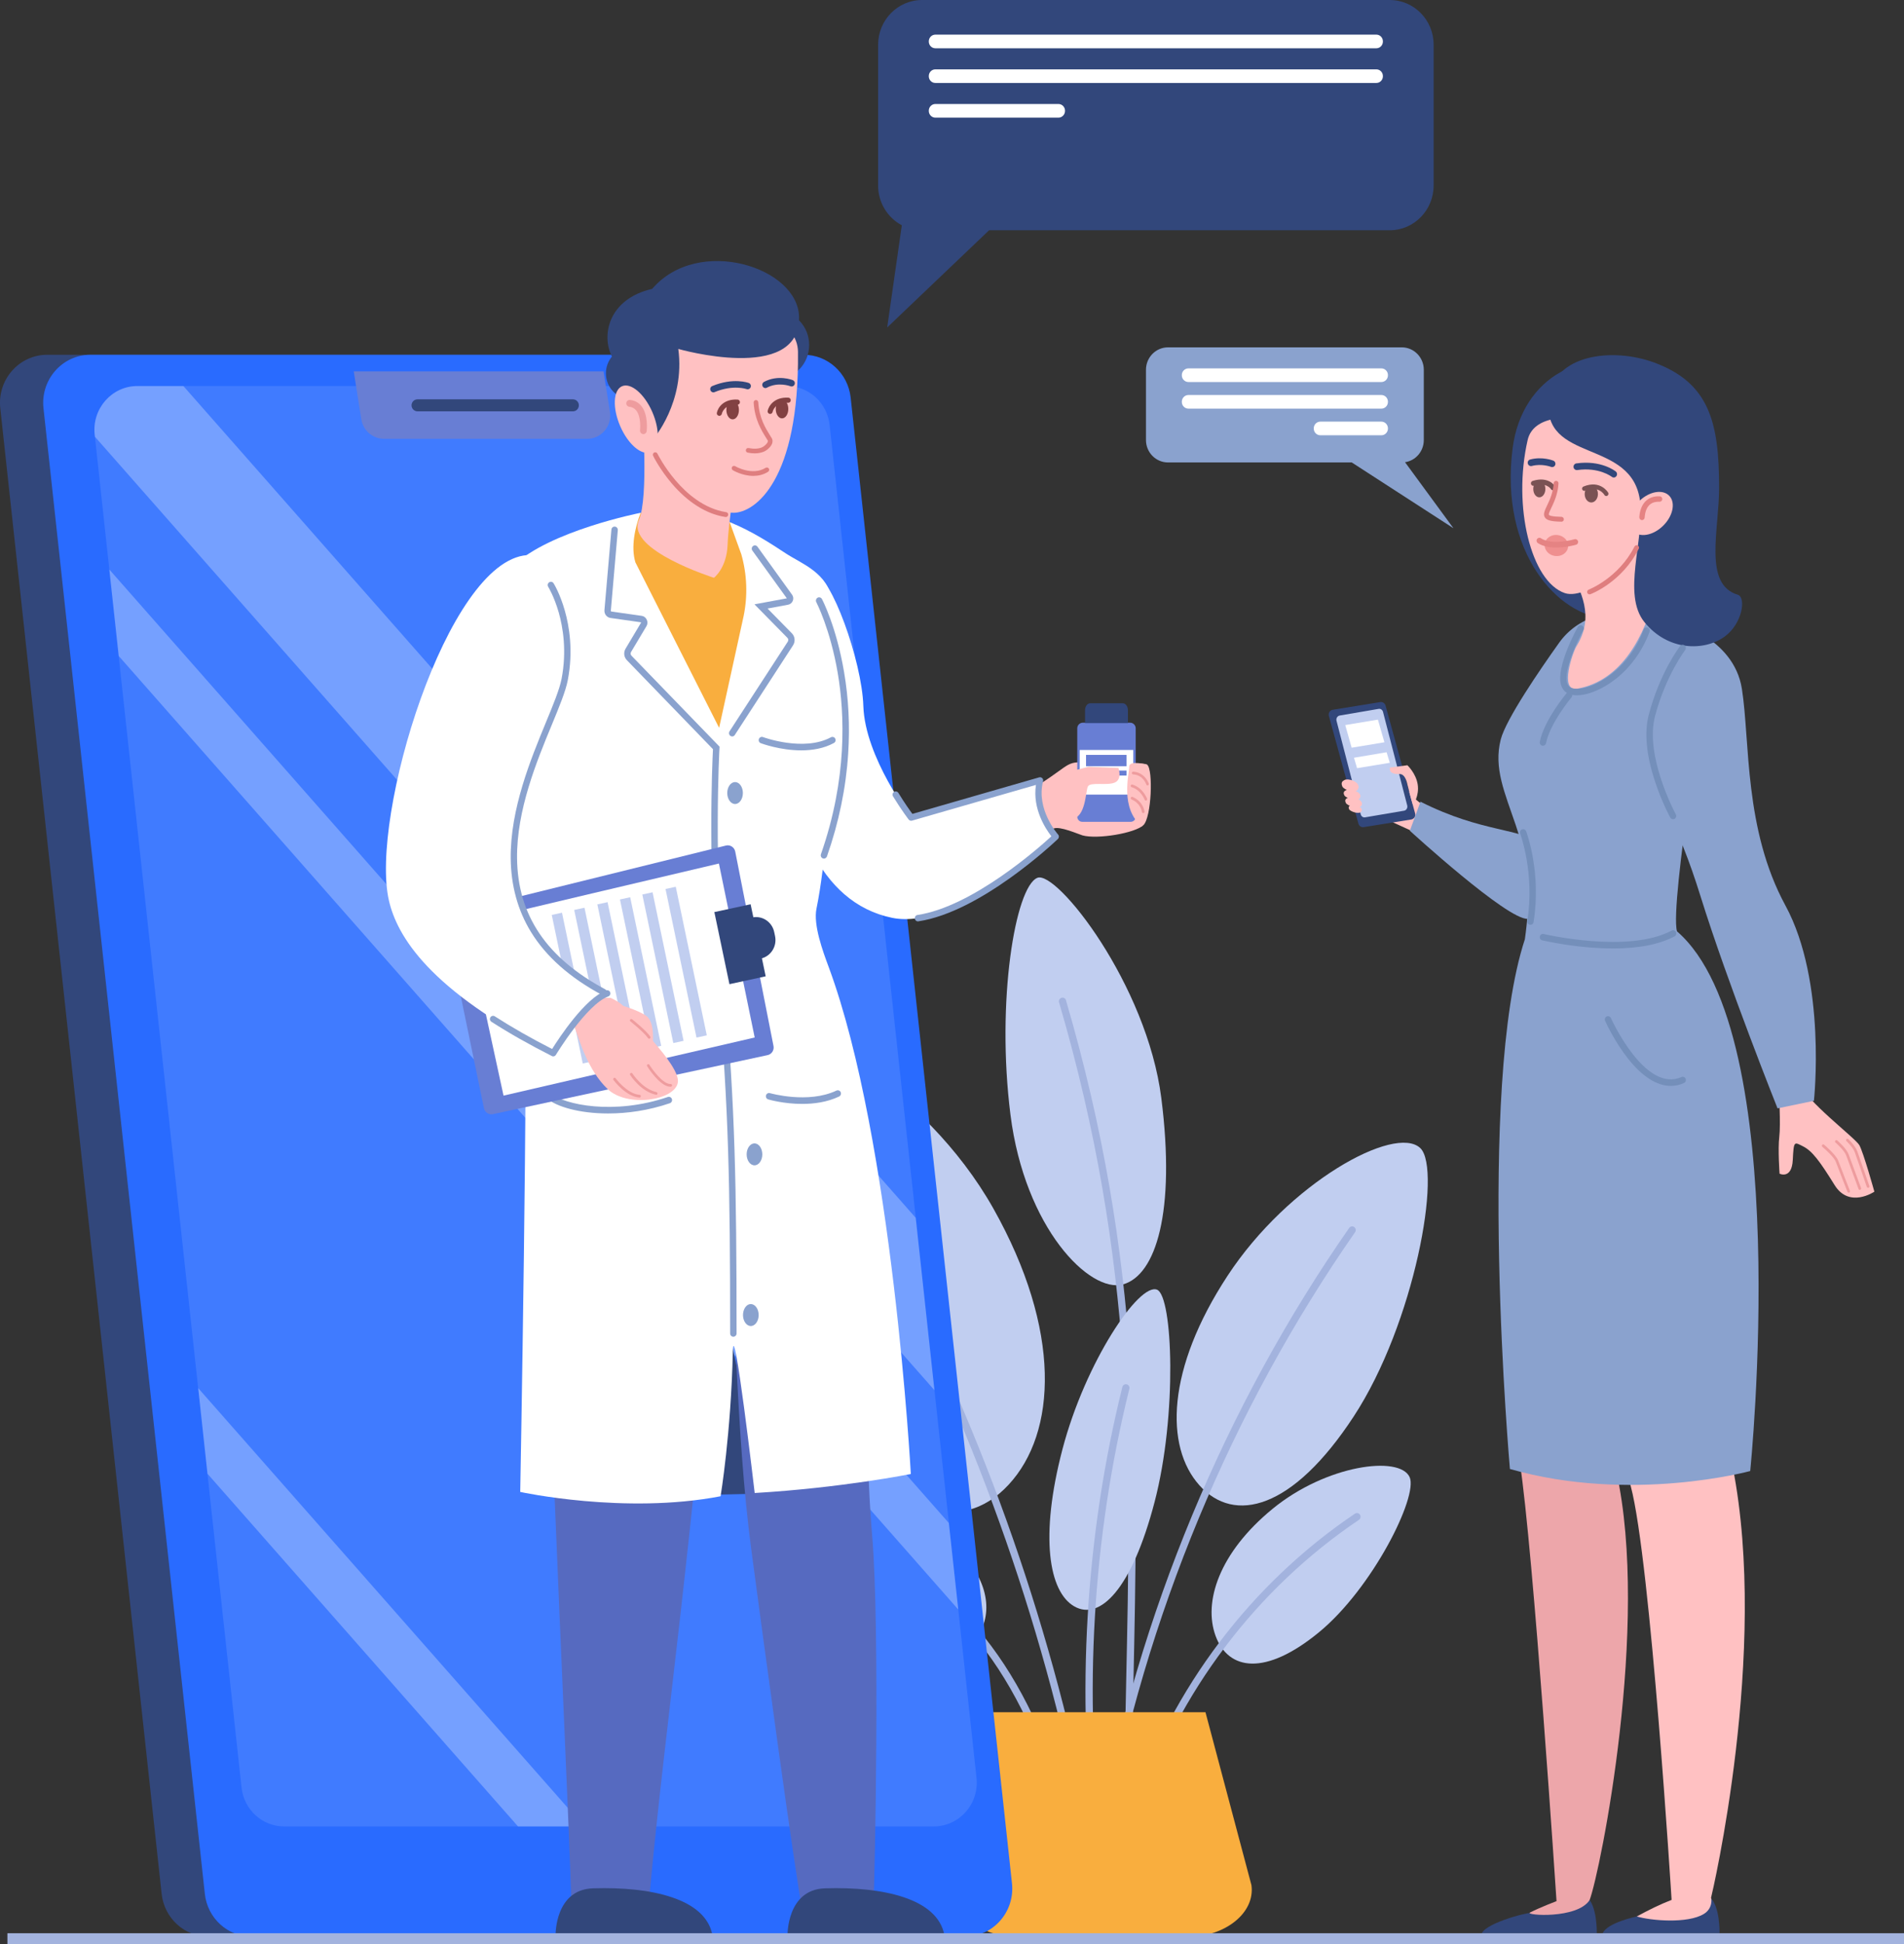 <svg width="48" height="49" viewBox="0 0 48 49" fill="none" xmlns="http://www.w3.org/2000/svg">
<rect x="0" y="0" width="48" height="49" fill="#333333" stroke="none"/>
<path d="M29.277 27.678C29.64 30.541 29.143 32.142 28.311 32.373C27.477 32.604 25.835 30.959 25.474 28.097C25.112 25.234 25.595 22.355 26.151 22.126C26.636 21.925 28.915 24.815 29.277 27.678Z" fill="#C1CEF0"/>
<path d="M28.424 46.029C28.373 46.029 28.333 45.987 28.333 45.936C28.34 44.742 28.366 43.569 28.39 42.437C28.508 36.98 28.621 31.827 26.699 25.264C26.684 25.215 26.712 25.164 26.76 25.149C26.809 25.134 26.86 25.162 26.873 25.211C28.804 31.802 28.691 36.97 28.573 42.441C28.548 43.573 28.523 44.745 28.515 45.937C28.515 45.988 28.474 46.029 28.424 46.029Z" fill="#A3B3DE"/>
<path d="M25.042 30.459C26.771 33.532 26.642 36.111 25.428 37.421C24.215 38.731 22.377 38.274 20.647 35.202C18.919 32.129 18.386 27.261 19.167 26.295C19.847 25.453 23.312 27.388 25.042 30.459Z" fill="#C1CEF0"/>
<path d="M34.125 35.705C32.588 38.052 31.116 38.418 30.238 37.438C29.36 36.458 29.408 34.504 30.946 32.157C32.483 29.811 35.171 28.333 35.806 28.938C36.36 29.467 35.664 33.358 34.125 35.705Z" fill="#C1CEF0"/>
<path d="M23.503 38.59C24.618 39.255 25.012 40.161 24.818 40.871C24.624 41.582 23.917 41.829 22.801 41.164C21.685 40.499 20.675 38.961 20.779 38.461C20.87 38.027 22.388 37.925 23.503 38.59Z" fill="#C1CEF0"/>
<path d="M33.248 41.144C31.898 42.252 30.97 42.102 30.648 41.241C30.327 40.382 30.732 39.136 32.082 38.03C33.432 36.922 35.283 36.675 35.537 37.231C35.756 37.717 34.598 40.038 33.248 41.144Z" fill="#C1CEF0"/>
<path d="M29.106 37.862C28.529 40.066 27.725 40.856 27.083 40.489C26.442 40.122 26.207 38.734 26.784 36.531C27.362 34.327 28.722 32.315 29.172 32.508C29.565 32.677 29.683 35.659 29.106 37.862Z" fill="#C1CEF0"/>
<path d="M28.624 45.702C28.614 45.702 28.604 45.7 28.595 45.697C28.547 45.681 28.521 45.627 28.537 45.579C29.545 42.552 31.541 39.915 34.158 38.152C34.201 38.124 34.257 38.136 34.285 38.178C34.313 38.222 34.3 38.279 34.259 38.307C31.675 40.048 29.706 42.651 28.71 45.639C28.697 45.677 28.662 45.702 28.624 45.702Z" fill="#A3B3DE"/>
<path d="M27.789 46.256C27.783 46.256 27.778 46.256 27.772 46.255C27.722 46.245 27.689 46.197 27.699 46.147C28.691 40.714 30.874 35.458 34.013 30.95C34.042 30.908 34.098 30.898 34.14 30.928C34.181 30.958 34.191 31.016 34.162 31.057C31.037 35.544 28.865 40.773 27.878 46.181C27.871 46.225 27.833 46.256 27.789 46.256Z" fill="#A3B3DE"/>
<path d="M27.368 45.975C27.325 45.975 27.287 45.944 27.279 45.9C26.263 40.761 24.488 35.825 22.005 31.232C21.981 31.187 21.997 31.13 22.042 31.105C22.086 31.081 22.142 31.097 22.166 31.143C24.659 35.752 26.439 40.705 27.459 45.863C27.469 45.914 27.437 45.962 27.387 45.972C27.38 45.975 27.374 45.975 27.368 45.975Z" fill="#A3B3DE"/>
<path d="M27.094 46.894C27.051 46.894 27.013 46.864 27.005 46.821C26.208 43.009 24.553 40.474 22.081 39.286C22.036 39.264 22.016 39.209 22.037 39.162C22.059 39.116 22.113 39.095 22.159 39.117C24.684 40.332 26.375 42.909 27.184 46.781C27.195 46.832 27.163 46.88 27.113 46.891C27.107 46.894 27.1 46.894 27.094 46.894Z" fill="#A3B3DE"/>
<path d="M27.699 46.641C27.654 46.641 27.615 46.606 27.609 46.56C27.125 42.722 27.363 38.711 28.295 34.959C28.307 34.91 28.357 34.88 28.406 34.892C28.454 34.905 28.485 34.956 28.471 35.005C27.546 38.734 27.309 42.722 27.791 46.536C27.797 46.587 27.761 46.635 27.711 46.641C27.706 46.641 27.703 46.641 27.699 46.641Z" fill="#A3B3DE"/>
<path d="M29.907 48.824H25.684C24.733 48.824 23.978 48.245 24.038 47.56L24.91 43.156H30.39L31.549 47.515C31.646 48.215 30.884 48.824 29.907 48.824Z" fill="#F9AE3E"/>
<path d="M24.422 47.468L20.356 10.02C20.289 9.406 19.78 8.942 19.173 8.942H1.19C0.481 8.942 -0.071 9.57 0.007 10.287L4.075 47.735C4.142 48.349 4.651 48.813 5.258 48.813H23.241C23.95 48.813 24.5 48.185 24.422 47.468Z" fill="#32477B"/>
<path d="M25.512 47.468L21.445 10.02C21.378 9.406 20.869 8.942 20.262 8.942H2.279C1.57 8.942 1.019 9.57 1.096 10.287L5.164 47.735C5.231 48.349 5.74 48.813 6.347 48.813H24.33C25.039 48.813 25.59 48.185 25.512 47.468Z" fill="#296BFF"/>
<path d="M24.618 44.811L24.158 40.567L23.922 38.388L23.558 35.041L23.087 30.695L20.915 10.712C20.854 10.153 20.391 9.731 19.838 9.731H3.463C2.818 9.731 2.316 10.302 2.387 10.956L2.393 11.009L2.756 14.356L2.992 16.535L4.996 34.989L5.23 37.148L6.089 45.054C6.149 45.612 6.612 46.035 7.165 46.035H23.54C24.187 46.035 24.689 45.463 24.618 44.811Z" fill="#407BFF"/>
<path d="M14.805 11.06H9.68C9.396 11.06 9.154 10.85 9.108 10.565L8.918 9.359H15.215L15.376 10.377C15.432 10.735 15.162 11.06 14.805 11.06Z" fill="#687ED4"/>
<path d="M14.444 10.368H10.524C10.442 10.368 10.375 10.299 10.375 10.216C10.375 10.133 10.442 10.065 10.524 10.065H14.444C14.526 10.065 14.593 10.133 14.593 10.216C14.593 10.301 14.526 10.368 14.444 10.368Z" fill="#32477B"/>
<g opacity="0.28">
<path d="M23.557 35.04L2.393 11.008L2.387 10.954C2.316 10.301 2.818 9.73 3.463 9.73H4.623L23.085 30.695L23.557 35.04Z" fill="white"/>
</g>
<g opacity="0.28">
<path d="M14.726 46.035H13.059L5.231 37.146L4.997 34.988L14.726 46.035Z" fill="white"/>
</g>
<g opacity="0.28">
<path d="M24.158 40.568L2.993 16.534L2.756 14.354L23.92 38.387L24.158 40.568Z" fill="white"/>
</g>
<path d="M35.034 0H23.245C22.633 0 22.137 0.506 22.137 1.129V4.675C22.137 5.112 22.381 5.49 22.735 5.678L22.366 8.254L24.935 5.804H35.034C35.647 5.804 36.142 5.298 36.142 4.675V1.129C36.144 0.506 35.647 0 35.034 0Z" fill="#32477B"/>
<path d="M34.698 0.873H23.581C23.489 0.873 23.415 0.949 23.415 1.042V1.048C23.415 1.141 23.489 1.217 23.581 1.217H34.698C34.789 1.217 34.863 1.141 34.863 1.048V1.042C34.863 0.949 34.789 0.873 34.698 0.873Z" fill="white"/>
<path d="M34.698 1.748H23.581C23.489 1.748 23.415 1.823 23.415 1.917V1.923C23.415 2.016 23.489 2.091 23.581 2.091H34.698C34.789 2.091 34.863 2.016 34.863 1.923V1.917C34.863 1.823 34.789 1.748 34.698 1.748Z" fill="white"/>
<path d="M26.683 2.621H23.581C23.489 2.621 23.415 2.697 23.415 2.79V2.796C23.415 2.889 23.489 2.965 23.581 2.965H26.683C26.774 2.965 26.849 2.889 26.849 2.796V2.79C26.849 2.697 26.774 2.621 26.683 2.621Z" fill="white"/>
<path d="M35.421 11.65C35.689 11.611 35.894 11.375 35.894 11.092V9.32C35.894 9.008 35.645 8.755 35.34 8.755H29.445C29.139 8.755 28.89 9.008 28.89 9.32V11.092C28.89 11.403 29.139 11.656 29.445 11.656H34.078L36.641 13.314L35.421 11.65Z" fill="#8AA2CE"/>
<path d="M34.824 9.285H29.96C29.869 9.285 29.794 9.361 29.794 9.454V9.46C29.794 9.553 29.869 9.629 29.96 9.629H34.824C34.916 9.629 34.99 9.553 34.99 9.46V9.454C34.99 9.361 34.916 9.285 34.824 9.285Z" fill="white"/>
<path d="M34.824 9.956H29.96C29.869 9.956 29.794 10.032 29.794 10.125V10.131C29.794 10.224 29.869 10.3 29.96 10.3H34.824C34.916 10.3 34.99 10.224 34.99 10.131V10.125C34.99 10.032 34.916 9.956 34.824 9.956Z" fill="white"/>
<path d="M34.824 10.627H33.286C33.194 10.627 33.12 10.703 33.12 10.796V10.802C33.12 10.895 33.194 10.971 33.286 10.971H34.824C34.916 10.971 34.99 10.895 34.99 10.802V10.796C34.99 10.703 34.916 10.627 34.824 10.627Z" fill="white"/>
<path d="M35.726 21.004C35.726 21.004 34.684 20.552 34.438 20.364C34.193 20.177 34.028 19.038 34.087 18.773C34.147 18.507 34.822 17.915 35.006 18.476C35.19 19.038 35.281 20.006 35.94 20.317L35.726 21.004Z" fill="#FFC1C2"/>
<path d="M38.898 21.301C38.3 20.848 37.396 21.004 35.81 20.207L35.543 20.939C35.543 20.939 38.007 23.196 38.514 23.159C39.022 23.119 39.101 21.455 38.898 21.301Z" fill="#8AA2CE"/>
<path d="M44.83 27.47C44.85 27.503 44.894 28.34 44.856 28.653C44.818 28.966 44.863 29.583 44.863 29.583C44.863 29.583 45.17 29.733 45.196 29.239C45.221 28.745 45.229 28.78 45.459 28.896C45.689 29.013 45.879 29.271 46.25 29.869C46.62 30.467 47.253 30.036 47.253 30.036C47.253 30.036 46.977 29.045 46.874 28.863C46.772 28.68 45.482 27.716 45.368 27.287C45.366 27.289 44.754 27.34 44.83 27.47Z" fill="#FFC1C2"/>
<path d="M41.264 48.304C41.264 48.304 40.519 48.459 40.404 48.727H43.35C43.35 48.727 43.367 48.006 43.087 47.806C42.807 47.605 41.935 48.256 41.819 48.207C41.705 48.159 41.264 48.304 41.264 48.304Z" fill="#32477B"/>
<path d="M37.358 48.727H40.255C40.255 48.727 40.272 48.006 39.992 47.806C39.712 47.605 38.839 48.256 38.724 48.207C38.609 48.159 37.474 48.459 37.358 48.727Z" fill="#32477B"/>
<path d="M41.836 25.93C41.836 25.93 39.264 26.555 38.264 26.064C38.264 26.064 37.964 34.575 38.312 36.841C38.66 39.107 39.24 47.918 39.24 47.918C39.24 47.918 38.825 48.075 38.57 48.206C38.436 48.276 39.763 48.376 40.075 47.89C40.347 47.162 41.601 40.936 40.748 37.09C40.084 34.443 41.68 31.138 41.82 29.351C41.958 27.563 41.836 25.93 41.836 25.93Z" fill="#EDA6AA"/>
<path d="M43.682 36.975C43.237 34.718 43.49 29.625 43.249 28.096C43.008 26.567 42.163 25.361 42.163 25.361C39.492 26.849 38.526 26.044 38.511 26.031C39.514 29.031 39.4 31.528 39.4 31.528C39.4 31.528 40.615 35.588 41.112 37.461C41.611 39.333 42.141 47.887 42.141 47.887C41.861 47.994 41.555 48.145 41.264 48.304C41.616 48.411 42.546 48.491 42.954 48.241C43.185 48.101 43.149 47.846 43.135 47.836C43.155 47.772 44.599 41.626 43.682 36.975Z" fill="#FFC1C2"/>
<path d="M42.277 23.474C42.085 22.778 43.077 17.058 43.06 16.423C43.043 15.788 41.122 15.359 41.122 15.359C41.122 15.359 41.052 15.3 40.233 15.539C39.86 15.648 39.534 15.881 39.306 16.2C38.815 16.889 37.965 18.129 37.834 18.638C37.649 19.358 37.937 19.983 38.213 20.8C38.57 21.852 38.575 22.744 38.442 23.674C37.213 27.413 38.065 37.026 38.065 37.026C41.126 37.898 44.123 37.077 44.123 37.077C44.123 37.077 45.254 26.049 42.277 23.474Z" fill="#8AA2CE"/>
<path d="M42.15 15.665C42.15 15.665 43.707 16.036 43.914 17.366C44.121 18.696 43.964 20.898 45.011 22.824C46.057 24.75 45.729 27.746 45.729 27.746L44.812 27.936C44.812 27.936 43.557 24.796 42.872 22.595C42.282 20.702 41.853 20.163 41.275 19.094C40.62 17.885 42.15 15.665 42.15 15.665Z" fill="#8AA2CE"/>
<path d="M40.501 15.584C39.308 15.541 37.798 13.947 38.132 11.306C38.364 9.468 40.025 8.659 41.398 9.371C43.565 10.495 42.517 15.654 40.501 15.584Z" fill="#32477B"/>
<path d="M42.003 12.651C42.05 12.875 42.014 16.95 39.765 17.358C39.299 17.442 39.653 16.432 39.741 16.291C40.216 15.532 39.842 14.885 39.576 14.363C40.182 13.987 41.412 13.021 42.003 12.651Z" fill="#FFC1C2"/>
<path d="M38.512 11.091C38.129 12.769 38.598 14.66 39.449 14.949C40.03 15.147 41.523 14.057 41.84 12.438C42.157 10.818 38.791 9.865 38.512 11.091Z" fill="#FFC1C2"/>
<path d="M39.042 10.048C39.163 8.931 40.647 8.75 41.7 9.137C43.094 9.651 43.339 10.646 43.339 12.298C43.339 13.36 42.939 14.73 43.807 14.989C44.028 15.055 43.925 15.719 43.482 16.043C42.968 16.419 42.048 16.413 41.455 15.679C40.887 14.976 41.457 13.609 41.348 12.648C41.161 11.026 38.861 11.7 39.042 10.048Z" fill="#32477B"/>
<path d="M41.331 12.625C41.077 12.87 41.005 13.209 41.167 13.384C41.331 13.559 41.668 13.503 41.921 13.258C42.175 13.013 42.247 12.674 42.085 12.499C41.921 12.325 41.584 12.381 41.331 12.625Z" fill="#FFC1C2"/>
<path d="M41.379 13.107C41.348 13.099 41.326 13.069 41.327 13.035C41.35 12.695 41.54 12.498 41.835 12.509H41.84C41.876 12.509 41.907 12.54 41.907 12.578C41.907 12.615 41.877 12.646 41.84 12.646C41.837 12.646 41.835 12.646 41.83 12.646C41.675 12.64 41.485 12.705 41.462 13.045C41.46 13.083 41.427 13.112 41.39 13.108C41.387 13.108 41.383 13.107 41.379 13.107Z" fill="#E58383"/>
<path d="M39.532 13.785C39.516 13.931 39.37 14.034 39.207 14.014C39.044 13.996 38.925 13.861 38.942 13.714C38.959 13.568 39.104 13.465 39.267 13.485C39.43 13.505 39.55 13.64 39.532 13.785Z" fill="#EF8F8F"/>
<path d="M40.684 12.036C40.665 12.036 40.647 12.03 40.633 12.018C40.628 12.014 40.31 11.769 39.763 11.848C39.718 11.854 39.675 11.822 39.669 11.776C39.663 11.73 39.695 11.686 39.74 11.68C40.363 11.591 40.72 11.872 40.735 11.885C40.77 11.913 40.776 11.967 40.748 12.003C40.732 12.025 40.708 12.036 40.684 12.036Z" fill="#32477B"/>
<path d="M39.13 11.773C39.121 11.773 39.111 11.772 39.1 11.767C39.098 11.766 38.866 11.678 38.618 11.745C38.574 11.757 38.528 11.73 38.517 11.685C38.504 11.64 38.531 11.593 38.575 11.582C38.877 11.5 39.149 11.606 39.16 11.611C39.202 11.628 39.223 11.676 39.207 11.72C39.195 11.753 39.163 11.773 39.13 11.773Z" fill="#32477B"/>
<path d="M39.232 13.801C39.07 13.801 38.899 13.774 38.769 13.688C38.736 13.666 38.726 13.621 38.748 13.588C38.77 13.554 38.814 13.544 38.847 13.567C39.128 13.754 39.69 13.593 39.695 13.591C39.732 13.58 39.771 13.603 39.782 13.641C39.793 13.68 39.771 13.719 39.733 13.73C39.719 13.734 39.486 13.801 39.232 13.801Z" fill="#E58383"/>
<path d="M38.654 12.324C38.654 12.441 38.722 12.535 38.806 12.535C38.891 12.535 38.959 12.441 38.959 12.324C38.959 12.207 38.891 12.113 38.806 12.113C38.722 12.113 38.654 12.207 38.654 12.324Z" fill="#7A5254"/>
<path d="M39.15 12.356C39.129 12.356 39.109 12.346 39.098 12.326C39.092 12.318 38.977 12.147 38.675 12.243C38.642 12.253 38.607 12.235 38.597 12.201C38.587 12.168 38.605 12.132 38.638 12.122C39.038 11.994 39.197 12.248 39.205 12.258C39.223 12.288 39.215 12.328 39.185 12.346C39.172 12.354 39.161 12.356 39.15 12.356Z" fill="#7A5254"/>
<path d="M39.95 12.452C39.95 12.569 40.025 12.665 40.117 12.665C40.209 12.665 40.284 12.569 40.284 12.452C40.284 12.334 40.21 12.238 40.117 12.238C40.025 12.238 39.95 12.334 39.95 12.452Z" fill="#7A5254"/>
<path d="M40.505 12.502C40.483 12.506 40.458 12.496 40.447 12.475C40.441 12.464 40.299 12.229 39.961 12.368C39.933 12.38 39.9 12.366 39.888 12.337C39.877 12.309 39.891 12.275 39.919 12.263C40.349 12.086 40.541 12.414 40.542 12.417C40.558 12.444 40.548 12.479 40.522 12.494C40.517 12.499 40.511 12.501 40.505 12.502Z" fill="#7A5254"/>
<path d="M39.366 13.149C39.101 13.144 38.992 13.115 38.945 13.039C38.898 12.959 38.942 12.868 39.001 12.742C39.066 12.608 39.154 12.423 39.169 12.178C39.172 12.144 39.2 12.118 39.234 12.12C39.267 12.123 39.293 12.152 39.29 12.186C39.273 12.457 39.178 12.654 39.11 12.798C39.077 12.867 39.034 12.954 39.048 12.975C39.057 12.993 39.114 13.022 39.366 13.027C39.398 13.028 39.425 13.056 39.425 13.091C39.425 13.122 39.398 13.149 39.366 13.149Z" fill="#DF7E7F"/>
<path d="M40.072 14.981C40.048 14.981 40.025 14.966 40.015 14.941C40.004 14.909 40.02 14.874 40.05 14.862C40.058 14.859 40.804 14.569 41.206 13.775C41.222 13.745 41.258 13.733 41.288 13.749C41.317 13.765 41.329 13.801 41.313 13.832C40.89 14.671 40.125 14.966 40.092 14.978C40.086 14.98 40.078 14.981 40.072 14.981Z" fill="#DF7E7F"/>
<path d="M38.584 23.31C38.579 23.31 38.575 23.31 38.57 23.309C38.526 23.302 38.497 23.259 38.503 23.215C38.696 22.02 38.328 21.02 38.324 21.011C38.308 20.968 38.329 20.921 38.37 20.905C38.412 20.889 38.458 20.91 38.474 20.952C38.49 20.994 38.862 22.002 38.661 23.242C38.657 23.282 38.623 23.31 38.584 23.31Z" fill="#748FBA"/>
<path d="M42.177 20.648C42.149 20.648 42.121 20.634 42.107 20.606C42.098 20.591 41.898 20.223 41.73 19.719C41.502 19.036 41.447 18.46 41.568 18.006C41.849 16.946 42.336 16.311 42.356 16.283C42.384 16.247 42.434 16.241 42.47 16.27C42.505 16.298 42.511 16.349 42.483 16.385C42.478 16.391 41.996 17.023 41.724 18.048C41.456 19.059 42.239 20.512 42.248 20.527C42.27 20.567 42.255 20.616 42.216 20.639C42.204 20.645 42.191 20.648 42.177 20.648Z" fill="#748FBA"/>
<path d="M38.898 18.796C38.893 18.796 38.888 18.796 38.882 18.795C38.838 18.787 38.81 18.743 38.819 18.698C38.92 18.164 39.472 17.499 39.495 17.47C39.524 17.436 39.574 17.432 39.608 17.46C39.642 17.49 39.646 17.541 39.618 17.576C39.613 17.582 39.071 18.236 38.977 18.728C38.97 18.769 38.936 18.796 38.898 18.796Z" fill="#748FBA"/>
<path d="M40.663 23.906C40.488 23.906 40.301 23.898 40.108 23.884C39.43 23.831 38.886 23.702 38.88 23.701C38.836 23.691 38.809 23.647 38.82 23.603C38.83 23.558 38.873 23.531 38.917 23.542C38.938 23.547 41.049 24.04 42.142 23.456C42.181 23.434 42.23 23.449 42.25 23.49C42.271 23.53 42.256 23.58 42.216 23.601C41.835 23.803 41.315 23.906 40.663 23.906Z" fill="#748FBA"/>
<path d="M39.752 17.525C39.657 17.525 39.575 17.508 39.513 17.472C39.434 17.426 39.379 17.353 39.352 17.255C39.227 16.793 39.755 15.841 39.777 15.801C39.799 15.761 39.848 15.747 39.887 15.77C39.926 15.792 39.939 15.842 39.917 15.881C39.773 16.139 39.418 16.882 39.507 17.21C39.523 17.266 39.55 17.304 39.591 17.328C39.668 17.371 39.843 17.384 40.105 17.287C40.555 17.121 41.141 16.66 41.437 15.865C41.452 15.823 41.499 15.802 41.54 15.818C41.581 15.834 41.602 15.881 41.586 15.924C41.44 16.314 41.222 16.653 40.94 16.931C40.706 17.16 40.429 17.341 40.159 17.441C40.011 17.498 39.871 17.525 39.752 17.525Z" fill="#748FBA"/>
<path d="M42.121 27.37C41.769 27.37 41.401 27.136 41.039 26.678C40.692 26.238 40.473 25.75 40.465 25.729C40.446 25.688 40.465 25.64 40.505 25.62C40.545 25.601 40.592 25.62 40.612 25.661C40.62 25.68 41.469 27.556 42.389 27.147C42.429 27.128 42.477 27.148 42.495 27.189C42.513 27.23 42.494 27.279 42.454 27.297C42.344 27.347 42.233 27.37 42.121 27.37Z" fill="#748FBA"/>
<path d="M46.606 30.062C46.593 30.062 46.581 30.053 46.575 30.041C46.572 30.035 46.331 29.419 46.279 29.279C46.239 29.17 46.022 28.972 45.941 28.905C45.927 28.892 45.926 28.871 45.937 28.856C45.949 28.841 45.969 28.84 45.984 28.851C45.996 28.861 46.287 29.107 46.342 29.255C46.393 29.395 46.635 30.009 46.637 30.015C46.644 30.032 46.636 30.052 46.619 30.06C46.615 30.061 46.611 30.062 46.606 30.062Z" fill="#EE9C9E"/>
<path d="M47.094 29.938C47.08 29.938 47.067 29.929 47.062 29.916C47.06 29.908 46.81 29.18 46.759 29.041C46.71 28.91 46.552 28.765 46.55 28.763C46.537 28.751 46.536 28.729 46.548 28.715C46.56 28.701 46.582 28.7 46.596 28.712C46.603 28.719 46.767 28.87 46.822 29.018C46.873 29.158 47.124 29.887 47.127 29.895C47.133 29.912 47.123 29.932 47.106 29.938C47.101 29.937 47.097 29.938 47.094 29.938Z" fill="#EE9C9E"/>
<path d="M46.886 29.991C46.872 29.991 46.859 29.983 46.854 29.969L46.541 29.119C46.492 28.988 46.275 28.799 46.273 28.797C46.258 28.785 46.257 28.763 46.269 28.748C46.281 28.734 46.302 28.732 46.317 28.745C46.326 28.753 46.549 28.947 46.604 29.095L46.917 29.944C46.923 29.962 46.915 29.982 46.898 29.988C46.893 29.99 46.889 29.991 46.886 29.991Z" fill="#EE9C9E"/>
<path d="M35.675 20.501L34.93 17.784C34.914 17.725 34.856 17.686 34.796 17.696L33.598 17.89C33.527 17.901 33.482 17.973 33.501 18.044L34.246 20.76C34.261 20.82 34.32 20.858 34.38 20.848L35.578 20.655C35.649 20.643 35.694 20.572 35.675 20.501Z" fill="#32477B"/>
<path d="M35.476 20.301L34.866 17.943C34.852 17.891 34.805 17.859 34.756 17.867L33.773 18.035C33.715 18.045 33.678 18.107 33.694 18.168L34.304 20.526C34.318 20.578 34.365 20.61 34.414 20.601L35.397 20.434C35.455 20.424 35.492 20.362 35.476 20.301Z" fill="#C1CEF0"/>
<path d="M35.48 19.288C35.48 19.288 35.02 19.35 35.035 19.35C35.051 19.35 34.974 19.521 35.285 19.51C35.436 19.505 35.48 19.77 35.48 19.77C35.48 19.77 35.603 20.254 35.617 20.27C35.633 20.286 35.785 20.052 35.74 19.77C35.695 19.488 35.48 19.288 35.48 19.288Z" fill="#FFC1C2"/>
<path d="M33.897 19.659C33.993 19.609 34.293 19.704 34.244 19.869C34.196 20.035 33.878 19.908 33.841 19.824C33.797 19.724 33.844 19.686 33.897 19.659Z" fill="#FFC1C2"/>
<path d="M33.946 19.912C34.041 19.872 34.338 19.956 34.292 20.094C34.246 20.232 33.93 20.12 33.892 20.048C33.849 19.965 33.894 19.933 33.946 19.912Z" fill="#FFC1C2"/>
<path d="M33.985 20.105C34.08 20.065 34.377 20.15 34.331 20.287C34.285 20.425 33.969 20.313 33.931 20.241C33.888 20.158 33.933 20.127 33.985 20.105Z" fill="#FFC1C2"/>
<path d="M34.057 20.295C34.131 20.264 34.364 20.329 34.327 20.438C34.292 20.545 34.045 20.457 34.014 20.401C33.98 20.337 34.015 20.312 34.057 20.295Z" fill="#FFC1C2"/>
<path d="M33.914 18.275L34.737 18.138L34.901 18.709L34.075 18.846L33.914 18.275Z" fill="white"/>
<path d="M34.134 19.099L34.956 18.96L35.037 19.226L34.212 19.362L34.134 19.099Z" fill="white"/>
<path d="M25.589 21.162C25.589 21.162 26.405 20.953 26.56 20.884C26.716 20.814 27.194 21.029 27.29 21.056C27.665 21.16 28.62 20.999 28.826 20.797C29.032 20.595 29.073 19.393 28.921 19.276C28.833 19.209 28.319 19.271 27.32 19.217C26.832 19.189 26.962 19.332 25.871 19.973C25.589 20.14 25.128 20.224 25.128 20.224L25.589 21.162Z" fill="#FFC1C2"/>
<path d="M27.158 18.357V20.586C27.158 20.657 27.214 20.714 27.284 20.714H28.506C28.575 20.714 28.631 20.657 28.631 20.586V18.357C28.631 18.279 28.569 18.216 28.492 18.216H27.298C27.22 18.216 27.158 18.279 27.158 18.357Z" fill="#687ED4"/>
<path d="M28.307 17.726H27.482C27.412 17.726 27.354 17.805 27.354 17.903V18.226H28.435V17.903C28.435 17.805 28.378 17.726 28.307 17.726Z" fill="#32477B"/>
<path d="M28.569 18.903H27.219V20.028H28.569V18.903Z" fill="white"/>
<path d="M28.401 19.027H27.379V19.312H28.401V19.027Z" fill="#687ED4"/>
<path d="M28.401 19.422H27.379V19.548H28.401V19.422Z" fill="#687ED4"/>
<path d="M26.952 19.452L27.442 19.327L28.196 19.357C28.196 19.357 28.299 19.643 28.102 19.725C27.906 19.808 27.49 19.702 27.426 19.823C27.364 19.945 27.378 20.606 27.019 20.641C26.663 20.675 26.952 19.452 26.952 19.452Z" fill="#FFC1C2"/>
<path d="M28.922 19.276C28.922 19.276 28.469 19.149 28.469 19.322C28.469 19.496 28.224 20.382 28.793 20.832L28.922 19.276Z" fill="#FFC1C2"/>
<path d="M28.93 19.796C28.915 19.796 28.901 19.787 28.898 19.773C28.894 19.763 28.82 19.534 28.565 19.518C28.547 19.517 28.532 19.501 28.534 19.482C28.535 19.464 28.551 19.449 28.569 19.45C28.87 19.469 28.96 19.749 28.961 19.752C28.967 19.77 28.957 19.789 28.939 19.795C28.936 19.796 28.932 19.796 28.93 19.796Z" fill="#EE9C9E"/>
<path d="M28.888 20.179C28.875 20.179 28.861 20.171 28.856 20.157C28.855 20.153 28.764 19.911 28.529 19.841C28.51 19.836 28.501 19.816 28.506 19.799C28.51 19.78 28.53 19.77 28.547 19.775C28.815 19.856 28.915 20.122 28.919 20.133C28.925 20.151 28.916 20.171 28.899 20.177C28.897 20.179 28.893 20.179 28.888 20.179Z" fill="#EE9C9E"/>
<path d="M28.821 20.494C28.804 20.494 28.789 20.482 28.788 20.465C28.787 20.456 28.759 20.25 28.526 20.15C28.509 20.142 28.501 20.122 28.508 20.105C28.515 20.088 28.535 20.079 28.552 20.086C28.822 20.202 28.853 20.446 28.854 20.456C28.856 20.475 28.843 20.492 28.825 20.494C28.823 20.494 28.822 20.494 28.821 20.494Z" fill="#EE9C9E"/>
<path d="M20.53 14.472C19.581 14.457 18.726 22.371 22.496 23.135C24.126 23.465 26.616 21.086 26.616 21.086C26.616 21.086 26.024 20.436 26.22 19.671L22.971 20.607C22.971 20.607 21.807 19.094 21.765 17.795C21.729 16.647 20.939 14.48 20.53 14.472Z" fill="white"/>
<path d="M23.141 23.224C23.102 23.224 23.069 23.195 23.063 23.154C23.057 23.111 23.086 23.068 23.13 23.062C24.509 22.856 26.183 21.376 26.506 21.079C26.37 20.905 26.024 20.394 26.116 19.784L22.992 20.684C22.962 20.693 22.927 20.682 22.908 20.657C22.901 20.647 22.729 20.424 22.513 20.072C22.49 20.034 22.501 19.983 22.539 19.96C22.576 19.936 22.625 19.947 22.649 19.986C22.806 20.243 22.942 20.434 23.002 20.514L26.198 19.593C26.225 19.585 26.254 19.593 26.275 19.613C26.296 19.632 26.303 19.662 26.296 19.691C26.113 20.403 26.667 21.025 26.673 21.032C26.703 21.064 26.701 21.115 26.67 21.146C26.592 21.221 24.727 22.988 23.152 23.222C23.148 23.224 23.144 23.224 23.141 23.224Z" fill="#8AA2CE"/>
<path d="M16.185 37.712L19.28 37.645L17.485 29.51L16.519 29.964L16.185 37.712Z" fill="#32477B"/>
<path d="M22.021 47.973C21.999 48.406 20.327 48.602 20.234 48.177C20.065 47.401 19.207 41.075 18.942 39.072C18.538 36.036 18.547 32.542 18.273 29.355C17.332 40.203 16.809 43.075 16.365 47.864L14.404 47.918C14.297 44.457 13.574 30.038 13.746 28.247C13.823 27.445 16.912 27.548 17.497 27.567C18.458 27.559 21.53 27.138 21.538 27.208C22.021 31.722 21.706 35.364 21.987 38.702C22.187 41.059 22.054 47.326 22.021 47.973Z" fill="#566AC0"/>
<path d="M19.854 48.776C19.854 48.776 19.833 47.624 20.801 47.595C22.253 47.549 23.643 47.849 23.809 48.78L19.854 48.776Z" fill="#32477B"/>
<path d="M14.006 48.776C14.006 48.776 13.985 47.624 14.952 47.595C16.404 47.549 17.794 47.849 17.961 48.78L14.006 48.776Z" fill="#32477B"/>
<path d="M16.151 12.927L17.709 12.913L18.462 13.187L20.28 16.892L19.328 27.059C19.328 27.059 17.72 27.638 15.517 27.008C12.438 26.127 14.672 14.12 14.672 14.12L16.151 12.927Z" fill="#F9AE3E"/>
<path d="M22.962 37.152C22.962 37.152 21.21 37.503 19.026 37.631C19.026 37.631 18.496 33.091 18.475 34.061C18.429 36.136 18.166 37.713 18.166 37.713C15.748 38.178 13.115 37.604 13.115 37.604C13.115 37.604 13.325 26.132 13.222 24.39C13.12 22.647 12.015 15.154 12.934 14.265C13.851 13.376 16.151 12.925 16.151 12.925C16.006 13.301 15.902 13.787 16.018 14.173L18.129 18.345L18.748 15.523C18.853 15.007 18.832 14.473 18.688 13.969L18.395 13.16C18.965 13.388 19.485 13.735 19.803 13.944C20.215 14.215 20.874 14.435 20.974 15.143C21.064 15.781 21.041 20.669 20.584 22.9C20.498 23.314 20.746 23.983 20.893 24.378C22.505 28.735 22.962 37.152 22.962 37.152Z" fill="white"/>
<path d="M18.487 33.692C18.442 33.692 18.407 33.654 18.407 33.61C18.407 29.867 18.365 27.847 18.112 25.014C17.834 21.921 17.956 19.227 17.974 18.883L15.804 16.64C15.728 16.562 15.715 16.442 15.771 16.349L16.159 15.698C16.16 15.697 16.162 15.694 16.159 15.689C16.157 15.684 16.153 15.684 16.152 15.684L15.392 15.576C15.297 15.563 15.23 15.476 15.238 15.379L15.414 13.347C15.417 13.303 15.456 13.269 15.502 13.273C15.545 13.277 15.578 13.316 15.575 13.362L15.399 15.394C15.398 15.404 15.405 15.412 15.415 15.414L16.175 15.522C16.232 15.53 16.281 15.566 16.305 15.62C16.33 15.673 16.327 15.734 16.297 15.783L15.908 16.435C15.891 16.464 15.895 16.502 15.919 16.526L18.14 18.82L18.138 18.856C18.136 18.884 17.979 21.715 18.273 24.997C18.527 27.837 18.569 29.862 18.569 33.609C18.569 33.656 18.532 33.692 18.487 33.692Z" fill="#8AA2CE"/>
<path d="M18.458 18.562C18.442 18.562 18.428 18.557 18.414 18.548C18.378 18.523 18.367 18.473 18.391 18.434L19.86 16.173C19.88 16.142 19.876 16.102 19.85 16.076L19.02 15.232L19.836 15.081L18.967 13.877C18.94 13.841 18.949 13.789 18.984 13.763C19.02 13.735 19.071 13.744 19.096 13.78L19.967 14.988C20 15.033 20.008 15.091 19.987 15.143C19.966 15.195 19.922 15.232 19.867 15.242L19.35 15.338L19.962 15.961C20.042 16.041 20.055 16.169 19.993 16.265L18.524 18.526C18.51 18.549 18.485 18.562 18.458 18.562Z" fill="#8AA2CE"/>
<path d="M14.736 27.029C14.378 27.029 13.884 26.991 13.211 26.857C13.147 26.844 13.104 26.78 13.117 26.714C13.13 26.648 13.193 26.606 13.258 26.619C14.507 26.868 15.113 26.776 15.372 26.738C15.438 26.728 15.477 26.722 15.511 26.724C15.577 26.728 15.628 26.784 15.624 26.851C15.621 26.918 15.565 26.968 15.5 26.966C15.488 26.966 15.445 26.972 15.408 26.978C15.276 26.997 15.064 27.029 14.736 27.029Z" fill="#5FA6B2"/>
<path d="M18.334 19.988C18.334 20.141 18.423 20.265 18.531 20.265C18.64 20.265 18.728 20.141 18.728 19.988C18.728 19.836 18.64 19.712 18.531 19.712C18.423 19.712 18.334 19.835 18.334 19.988Z" fill="#8AA2CE"/>
<path d="M18.196 23.421C18.196 23.573 18.285 23.697 18.393 23.697C18.502 23.697 18.591 23.573 18.591 23.421C18.591 23.268 18.502 23.144 18.393 23.144C18.285 23.144 18.196 23.268 18.196 23.421Z" fill="white"/>
<path d="M18.076 25.888C18.076 26.041 18.164 26.165 18.273 26.165C18.383 26.165 18.47 26.041 18.47 25.888C18.47 25.735 18.381 25.611 18.273 25.611C18.164 25.611 18.076 25.735 18.076 25.888Z" fill="white"/>
<path d="M18.823 29.096C18.823 29.248 18.912 29.372 19.021 29.372C19.13 29.372 19.218 29.248 19.218 29.096C19.218 28.943 19.129 28.819 19.021 28.819C18.911 28.819 18.823 28.943 18.823 29.096Z" fill="#8AA2CE"/>
<path d="M18.731 33.146C18.731 33.298 18.82 33.422 18.928 33.422C19.038 33.422 19.126 33.298 19.126 33.146C19.126 32.993 19.037 32.869 18.928 32.869C18.82 32.868 18.731 32.992 18.731 33.146Z" fill="#8AA2CE"/>
<path d="M15.331 28.065C14.609 28.065 14.03 27.895 13.789 27.687C13.666 27.58 13.652 27.482 13.662 27.418C13.669 27.373 13.711 27.342 13.755 27.349C13.799 27.357 13.829 27.399 13.822 27.444C13.817 27.474 13.842 27.517 13.893 27.561C14.219 27.843 15.482 28.113 16.837 27.649C16.879 27.635 16.924 27.658 16.939 27.701C16.953 27.745 16.93 27.791 16.888 27.806C16.345 27.992 15.807 28.065 15.331 28.065Z" fill="#8AA2CE"/>
<path d="M19.352 26.594L12.428 28.082C12.325 28.105 12.222 28.036 12.2 27.931L11.232 23.253C11.21 23.15 11.273 23.047 11.374 23.023L18.301 21.312C18.407 21.286 18.513 21.354 18.535 21.463L19.5 26.364C19.521 26.468 19.456 26.571 19.352 26.594Z" fill="#687ED4"/>
<path d="M11.753 23.277C11.907 23.226 18.124 21.765 18.124 21.765L19.026 26.15L12.694 27.615L11.753 23.277Z" fill="white"/>
<path d="M15.887 22.615L15.629 22.671L16.41 26.416L16.669 26.36L15.887 22.615Z" fill="#C1CEF0"/>
<path d="M16.451 22.49L16.193 22.546L16.974 26.29L17.233 26.234L16.451 22.49Z" fill="#C1CEF0"/>
<path d="M17.036 22.351L16.778 22.407L17.559 26.152L17.818 26.096L17.036 22.351Z" fill="#C1CEF0"/>
<path d="M14.168 23.005L13.91 23.061L14.691 26.805L14.95 26.749L14.168 23.005Z" fill="#C1CEF0"/>
<path d="M14.735 22.879L14.476 22.935L15.258 26.68L15.517 26.623L14.735 22.879Z" fill="#C1CEF0"/>
<path d="M15.317 22.739L15.059 22.795L15.84 26.54L16.099 26.484L15.317 22.739Z" fill="#C1CEF0"/>
<path d="M15.386 25.149C15.386 25.149 15.723 25.289 15.77 25.445C15.816 25.601 17.164 26.834 17.088 27.286C17.011 27.739 15.804 27.926 15.31 27.442C14.816 26.959 14.621 26.256 14.483 25.882C14.345 25.507 13.744 25.149 13.744 25.149H15.386Z" fill="#FFC1C2"/>
<path d="M13.286 13.992C11.267 14.141 9.318 20.591 9.805 22.7C10.01 23.586 10.805 24.954 13.947 26.545C13.947 26.545 14.727 25.252 15.309 25.04C14.847 24.718 14.098 24.681 13.348 23.152C12.887 22.215 12.807 20.631 13.303 19.52C13.799 18.411 15.767 13.809 13.286 13.992Z" fill="white"/>
<path d="M13.947 26.626C13.935 26.626 13.923 26.624 13.912 26.617C13.351 26.333 12.838 26.043 12.388 25.753C12.351 25.729 12.34 25.68 12.363 25.641C12.387 25.604 12.435 25.593 12.473 25.616C12.902 25.892 13.388 26.17 13.919 26.44C14.086 26.173 14.75 25.157 15.282 24.964C15.324 24.949 15.369 24.971 15.383 25.012C15.398 25.054 15.376 25.1 15.336 25.115C14.786 25.315 14.023 26.574 14.015 26.586C13.999 26.612 13.974 26.626 13.947 26.626Z" fill="#8AA2CE"/>
<path d="M15.623 25.329C15.623 25.329 16.059 25.445 16.288 25.602C16.519 25.758 16.456 26.32 16.456 26.32L15.491 25.54L15.623 25.329Z" fill="#FFC1C2"/>
<path d="M15.22 25.09C15.208 25.09 15.194 25.088 15.182 25.08C14.369 24.646 13.763 24.109 13.382 23.484C13.053 22.944 12.882 22.323 12.875 21.637C12.862 20.389 13.383 19.128 13.763 18.206C13.947 17.762 14.105 17.377 14.157 17.112C14.292 16.41 14.193 15.817 14.087 15.442C13.971 15.035 13.822 14.792 13.82 14.79C13.796 14.751 13.808 14.7 13.845 14.677C13.883 14.652 13.932 14.663 13.956 14.702C13.962 14.711 14.118 14.962 14.239 15.39C14.351 15.783 14.456 16.406 14.314 17.143C14.26 17.424 14.098 17.816 13.911 18.269C13.535 19.177 13.021 20.42 13.035 21.634C13.05 23.066 13.778 24.145 15.257 24.935C15.296 24.956 15.311 25.006 15.291 25.046C15.277 25.074 15.249 25.09 15.22 25.09Z" fill="#8AA2CE"/>
<path d="M20.771 21.641C20.763 21.641 20.753 21.639 20.744 21.636C20.703 21.621 20.681 21.574 20.696 21.53C21.363 19.626 21.295 17.997 21.12 16.967C20.931 15.853 20.581 15.183 20.579 15.177C20.558 15.137 20.573 15.087 20.612 15.065C20.651 15.044 20.7 15.059 20.721 15.098C20.736 15.127 21.086 15.798 21.279 16.938C21.393 17.607 21.428 18.296 21.383 18.99C21.328 19.856 21.148 20.729 20.848 21.585C20.836 21.619 20.804 21.641 20.771 21.641Z" fill="#8AA2CE"/>
<path d="M20.223 27.824C19.763 27.824 19.39 27.718 19.366 27.71C19.323 27.698 19.299 27.652 19.311 27.608C19.323 27.565 19.368 27.54 19.411 27.553C19.42 27.555 20.372 27.827 21.087 27.488C21.127 27.47 21.176 27.487 21.194 27.528C21.212 27.569 21.195 27.617 21.155 27.637C20.853 27.781 20.52 27.824 20.223 27.824Z" fill="#8AA2CE"/>
<path d="M16.122 27.664C16.12 27.664 16.12 27.664 16.119 27.664C15.778 27.639 15.478 27.239 15.466 27.221C15.455 27.206 15.458 27.185 15.472 27.173C15.487 27.162 15.508 27.164 15.52 27.179C15.522 27.183 15.813 27.572 16.124 27.595C16.142 27.596 16.157 27.612 16.156 27.631C16.153 27.651 16.139 27.664 16.122 27.664Z" fill="#EE9C9E"/>
<path d="M16.543 27.595C16.541 27.595 16.538 27.595 16.536 27.593C16.158 27.514 15.897 27.112 15.886 27.095C15.877 27.079 15.88 27.058 15.896 27.048C15.912 27.038 15.933 27.041 15.943 27.058C15.945 27.061 16.2 27.452 16.549 27.526C16.567 27.53 16.578 27.549 16.575 27.567C16.572 27.584 16.558 27.595 16.543 27.595Z" fill="#EE9C9E"/>
<path d="M16.9 27.391C16.64 27.391 16.329 26.898 16.315 26.875C16.305 26.859 16.31 26.838 16.325 26.828C16.341 26.818 16.361 26.823 16.371 26.838C16.458 26.977 16.723 27.333 16.907 27.322C16.925 27.321 16.941 27.335 16.943 27.354C16.944 27.373 16.929 27.389 16.911 27.39C16.909 27.391 16.904 27.391 16.9 27.391Z" fill="#EE9C9E"/>
<path d="M16.366 26.182C16.355 26.182 16.346 26.177 16.338 26.167C16.243 26.024 15.897 25.748 15.894 25.745C15.879 25.734 15.877 25.712 15.888 25.697C15.899 25.682 15.921 25.68 15.935 25.691C15.95 25.702 16.293 25.976 16.394 26.127C16.405 26.143 16.401 26.165 16.386 26.174C16.38 26.181 16.372 26.182 16.366 26.182Z" fill="#EE9C9E"/>
<path d="M18.923 22.792L18.009 22.989L18.389 24.806L19.303 24.608L18.923 22.792Z" fill="#32477B"/>
<path d="M19.179 24.161C18.927 24.216 18.678 24.052 18.625 23.794L18.603 23.69C18.549 23.433 18.71 23.18 18.963 23.125C19.216 23.071 19.464 23.235 19.518 23.493L19.54 23.597C19.592 23.854 19.431 24.107 19.179 24.161Z" fill="#32477B"/>
<path d="M20.399 8.696C20.399 9.169 20.031 9.553 19.578 9.553C19.124 9.553 18.756 9.169 18.756 8.696C18.756 8.222 19.124 7.838 19.578 7.838C20.031 7.838 20.399 8.223 20.399 8.696Z" fill="#32477B"/>
<path d="M18.549 12.082C18.549 12.082 18.364 13.139 18.343 13.729C18.322 14.319 17.999 14.563 17.999 14.563C17.999 14.563 15.779 13.863 16.105 13.115C16.361 12.525 16.19 10.351 16.19 10.351L18.549 12.082Z" fill="#FFC1C2"/>
<path d="M20.117 8.868C20.152 12.102 19.037 12.925 18.49 12.925C17.747 12.925 16.357 11.444 16.09 9.396C15.823 7.347 20.1 7.299 20.117 8.868Z" fill="#FFC1C2"/>
<path d="M16.441 7.281C15.332 7.536 15.155 8.46 15.427 8.987C15.332 9.101 15.275 9.249 15.275 9.41C15.275 9.773 15.564 10.067 15.921 10.067C15.963 10.067 16.005 10.064 16.045 10.055C16.26 10.545 16.469 11.067 16.469 11.067C16.469 11.067 17.279 10.139 17.1 8.795C17.1 8.795 20.145 9.669 20.145 8.008C20.145 6.738 17.605 5.924 16.441 7.281Z" fill="#32477B"/>
<path d="M15.638 10.747C15.838 11.205 16.18 11.494 16.403 11.393C16.626 11.293 16.644 10.84 16.444 10.383C16.245 9.925 15.902 9.636 15.679 9.736C15.456 9.837 15.438 10.29 15.638 10.747Z" fill="#FFC1C2"/>
<path d="M16.22 10.942C16.216 10.942 16.213 10.942 16.209 10.941C16.163 10.934 16.13 10.892 16.135 10.844C16.135 10.839 16.172 10.515 16.04 10.347C15.996 10.291 15.939 10.26 15.864 10.252C15.818 10.247 15.784 10.205 15.789 10.158C15.794 10.111 15.835 10.076 15.882 10.081C16.002 10.093 16.1 10.147 16.173 10.24C16.349 10.466 16.304 10.849 16.303 10.865C16.298 10.91 16.262 10.942 16.22 10.942Z" fill="#EE9C9E"/>
<path d="M17.985 9.89C17.954 9.89 17.923 9.87 17.911 9.839C17.894 9.797 17.913 9.749 17.955 9.731C18.486 9.51 18.861 9.647 18.877 9.653C18.919 9.669 18.94 9.716 18.925 9.758C18.909 9.801 18.862 9.823 18.821 9.807C18.816 9.806 18.484 9.688 18.016 9.883C18.006 9.887 17.995 9.89 17.985 9.89Z" fill="#32477B"/>
<path d="M19.297 9.782C19.268 9.782 19.24 9.766 19.226 9.737C19.205 9.698 19.221 9.647 19.26 9.626C19.615 9.436 19.972 9.576 19.987 9.582C20.028 9.6 20.049 9.647 20.032 9.689C20.015 9.731 19.968 9.752 19.927 9.735C19.922 9.734 19.623 9.617 19.334 9.771C19.323 9.778 19.309 9.782 19.297 9.782Z" fill="#32477B"/>
<path d="M18.628 10.333C18.628 10.463 18.558 10.57 18.47 10.57C18.383 10.57 18.312 10.464 18.312 10.333C18.312 10.202 18.383 10.096 18.47 10.096C18.558 10.096 18.628 10.201 18.628 10.333Z" fill="#824142"/>
<path d="M18.134 10.482C18.13 10.482 18.125 10.482 18.122 10.48C18.088 10.473 18.064 10.439 18.072 10.405C18.096 10.28 18.236 10.052 18.593 10.071C18.628 10.072 18.655 10.103 18.654 10.139C18.653 10.175 18.622 10.202 18.587 10.201C18.248 10.184 18.198 10.422 18.197 10.432C18.19 10.46 18.163 10.482 18.134 10.482Z" fill="#824142"/>
<path d="M19.873 10.308C19.873 10.438 19.803 10.545 19.715 10.545C19.628 10.545 19.557 10.44 19.557 10.308C19.557 10.178 19.628 10.071 19.715 10.071C19.803 10.072 19.873 10.178 19.873 10.308Z" fill="#824142"/>
<path d="M19.416 10.433C19.412 10.433 19.407 10.433 19.403 10.432C19.369 10.425 19.346 10.391 19.353 10.356C19.378 10.232 19.518 10.004 19.875 10.023C19.91 10.024 19.937 10.055 19.934 10.091C19.933 10.127 19.903 10.154 19.867 10.152C19.529 10.134 19.479 10.372 19.478 10.382C19.471 10.411 19.445 10.433 19.416 10.433Z" fill="#824142"/>
<path d="M19.026 11.427C18.97 11.427 18.911 11.421 18.849 11.408C18.817 11.402 18.798 11.371 18.804 11.339C18.81 11.306 18.84 11.287 18.872 11.293C19.003 11.319 19.115 11.314 19.205 11.278C19.261 11.254 19.337 11.189 19.356 11.135C19.362 11.116 19.358 11.108 19.356 11.104C19.344 11.082 19.328 11.057 19.309 11.029C19.202 10.857 19.023 10.572 19 10.145C18.999 10.113 19.022 10.086 19.055 10.083C19.087 10.081 19.113 10.106 19.116 10.139C19.138 10.536 19.307 10.805 19.408 10.967C19.427 10.996 19.444 11.022 19.457 11.046C19.479 11.083 19.481 11.128 19.467 11.174C19.435 11.267 19.331 11.354 19.25 11.387C19.182 11.413 19.107 11.427 19.026 11.427Z" fill="#DF7E7F"/>
<path d="M18.99 11.995C18.718 11.995 18.488 11.86 18.475 11.852C18.447 11.836 18.439 11.8 18.454 11.771C18.47 11.744 18.506 11.734 18.534 11.75C18.537 11.753 18.963 12.002 19.303 11.791C19.33 11.774 19.366 11.784 19.383 11.811C19.4 11.838 19.39 11.874 19.363 11.892C19.241 11.969 19.112 11.995 18.99 11.995Z" fill="#DF7E7F"/>
<path d="M18.297 13.032C18.295 13.032 18.291 13.032 18.289 13.031C17.814 12.959 17.348 12.668 16.94 12.191C16.634 11.832 16.471 11.501 16.465 11.488C16.45 11.457 16.463 11.421 16.492 11.406C16.522 11.391 16.558 11.403 16.573 11.433C16.575 11.437 16.738 11.767 17.034 12.113C17.304 12.429 17.744 12.823 18.307 12.909C18.34 12.914 18.363 12.945 18.358 12.979C18.352 13.011 18.326 13.032 18.297 13.032Z" fill="#DF7E7F"/>
<path d="M20.199 18.913C19.671 18.913 19.208 18.743 19.179 18.732C19.138 18.716 19.116 18.669 19.132 18.626C19.148 18.584 19.194 18.562 19.235 18.578C19.247 18.583 20.263 18.954 20.948 18.583C20.987 18.562 21.036 18.577 21.056 18.616C21.077 18.656 21.062 18.706 21.023 18.727C20.767 18.867 20.473 18.913 20.199 18.913Z" fill="#8AA2CE"/>
<path d="M48 48.727H0.187V48.999H48V48.727Z" fill="#A3B3DE"/>
</svg>
